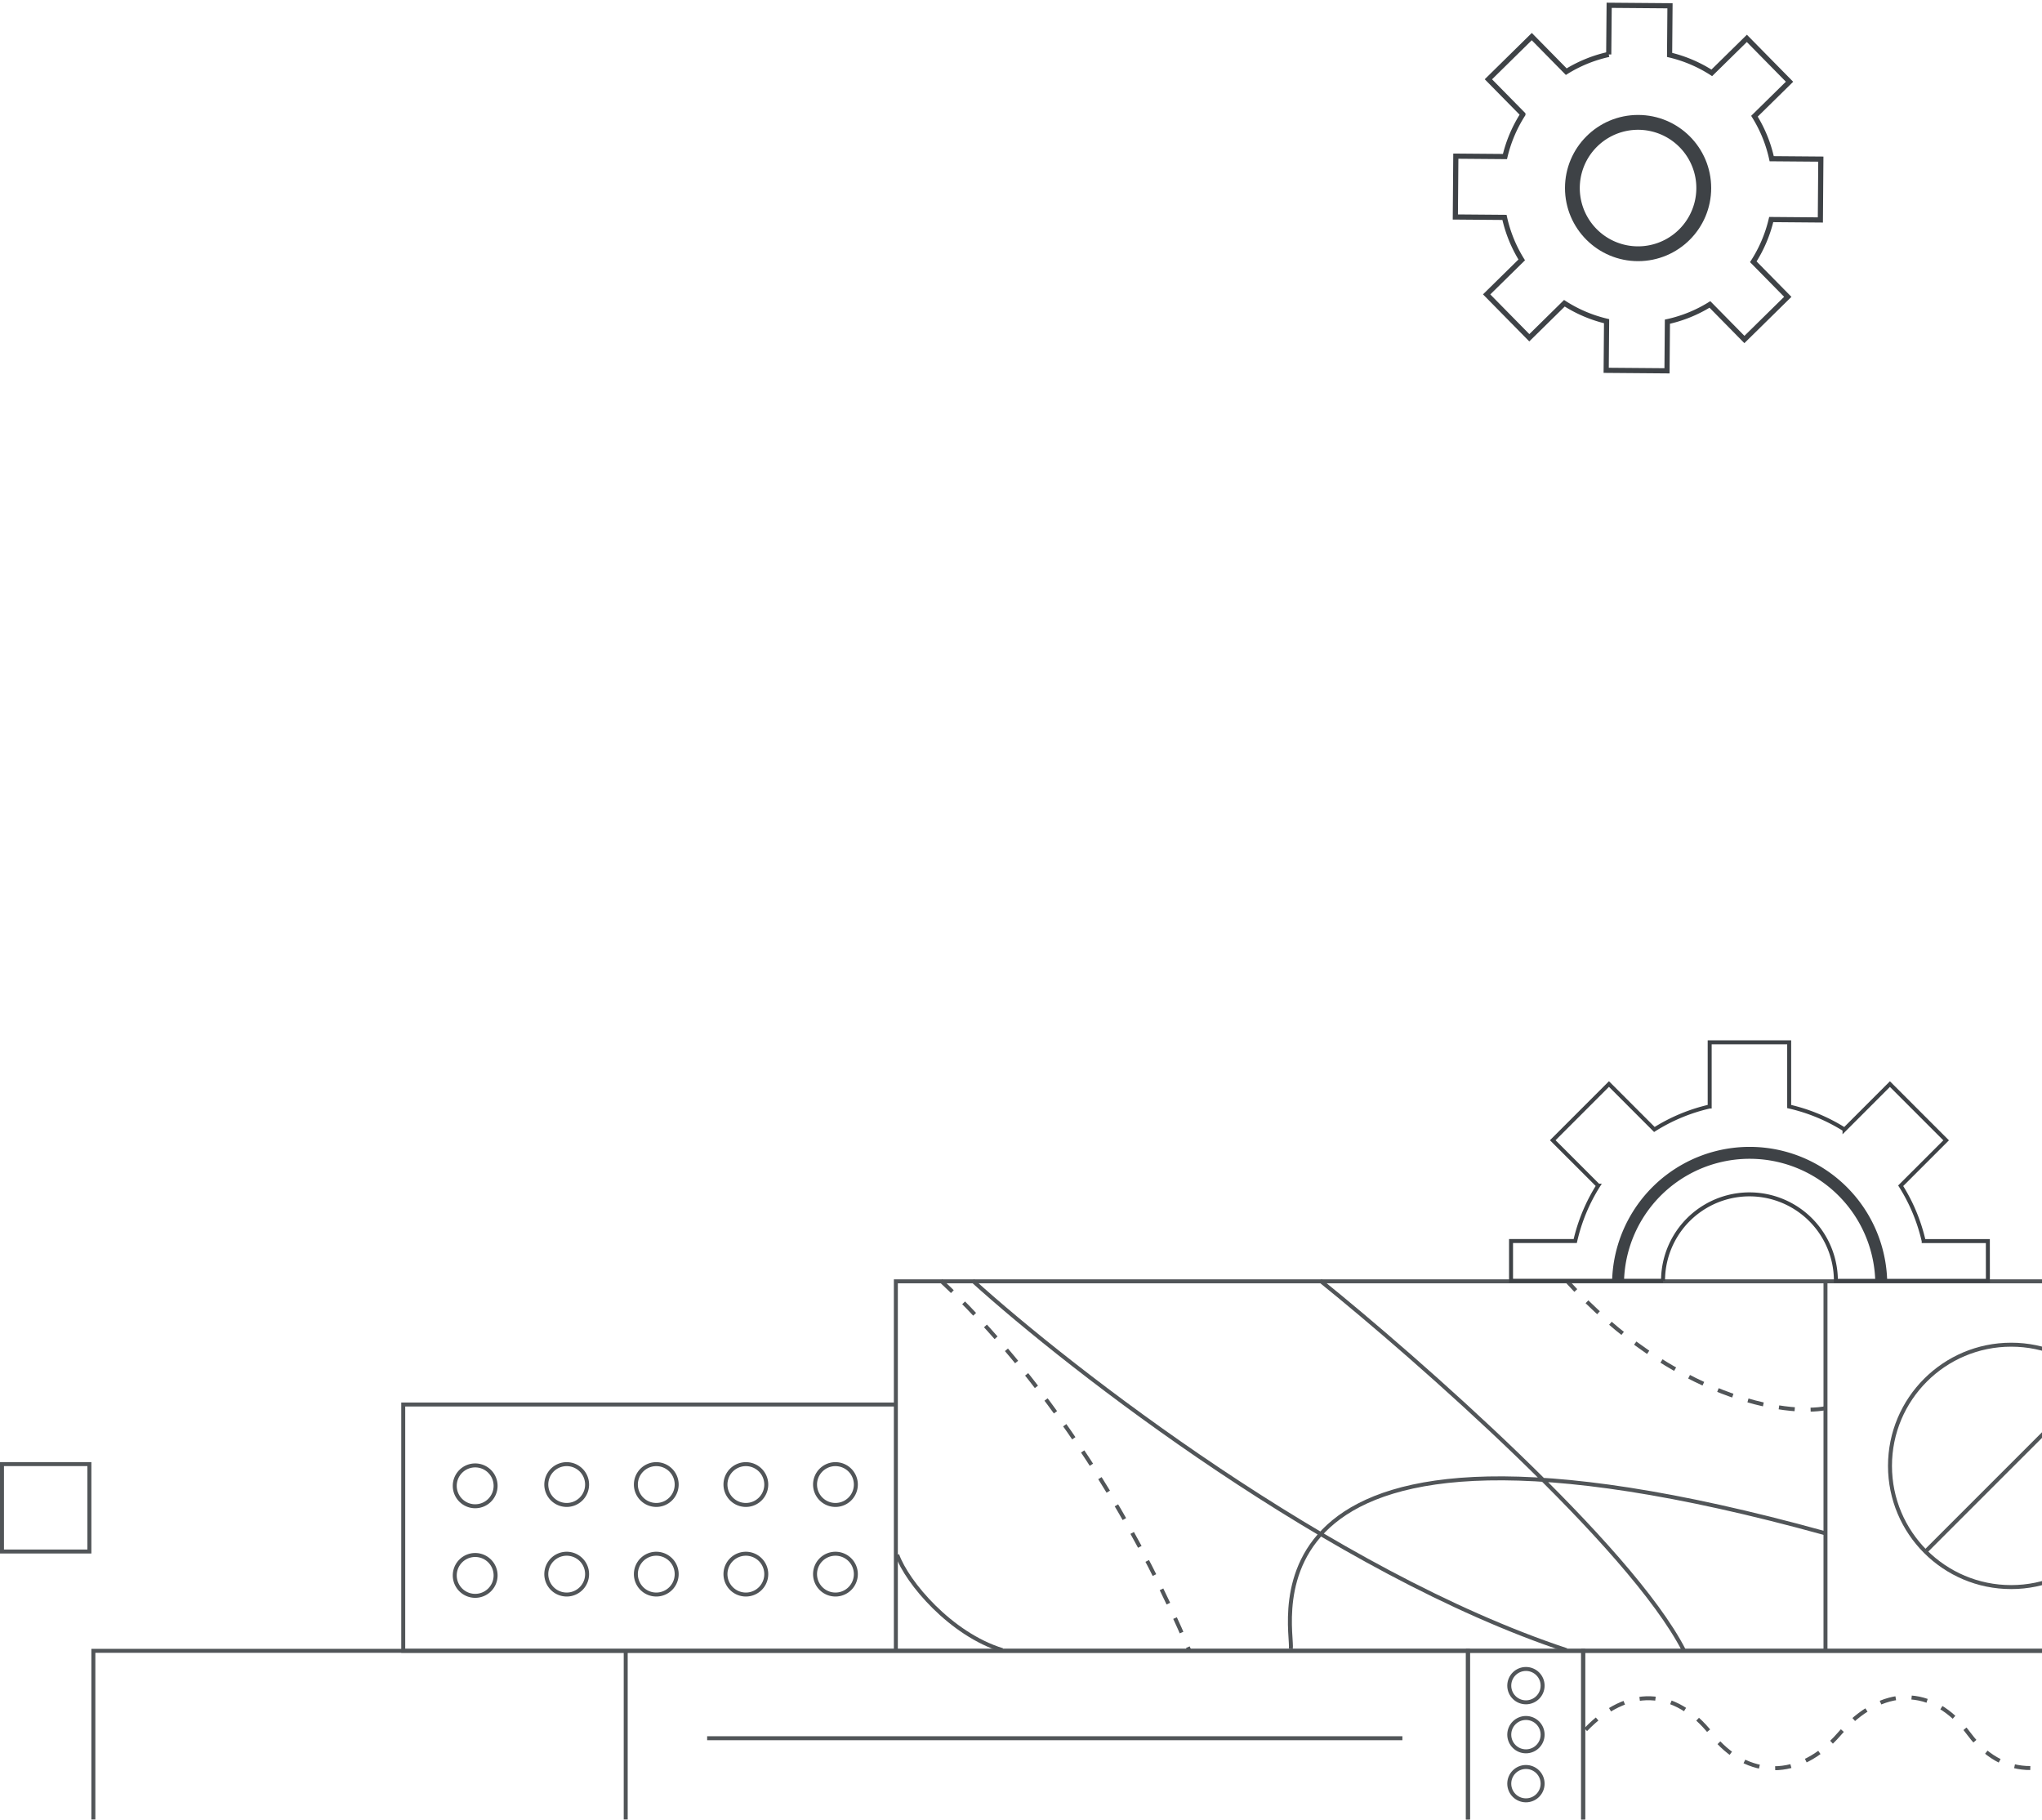 <svg data-name="Layer 1" xmlns="http://www.w3.org/2000/svg" viewBox="0 0 514 458"><path d="M427.64 47.454a15.318 15.318 0 11-1.12-5.87 15.15 15.15 0 011.12 5.87zm-7.28-46l-15.31-.124-.11 12.367a34.232 34.232 0 00-10.69 4.339l-8.68-8.822-10.92 10.742 8.68 8.823a34.286 34.286 0 00-4.51 10.623l-12.37-.1-.12 15.312 12.37.101a34.024 34.024 0 004.34 10.697l-8.83 8.681 10.74 10.918 8.83-8.685a34.213 34.213 0 0010.62 4.513l-.1 12.367 15.31.124.1-12.367a34.262 34.262 0 0010.7-4.339l8.68 8.826 10.92-10.742-8.68-8.823a34.3 34.3 0 004.51-10.626l12.37.101.12-15.313-12.37-.1a33.998 33.998 0 00-4.34-10.694l8.83-8.681-10.74-10.914-8.83 8.677a34.213 34.213 0 00-10.62-4.513z" fill="none" stroke="#3e4246" stroke-linecap="round" stroke-miterlimit="10" stroke-width="1.3"/><circle cx="412.33" cy="47.33" r="16.9" fill="none" stroke="#3e4246" stroke-width="3"/><g opacity=".9" fill="none" stroke="#3e4246"><path d="M23.5 415.5h134v44h-134zM157.5 415.5h212v44h-212zM178 437.5h175M398.5 415.5h224v44h-224z"/><path d="M722.33 436.481c-9.9 11.419-23.09 11.409-32.09-.015-9.48-12.043-22.01-12.034-32.69.018-9.69 10.946-23.51 10.936-32.13-.018-9.61-12.201-22.15-12.195-32.74.015-9.91 11.429-23.13 11.429-32.14-.015-9.59-12.181-22.13-12.175-32.74.016-8.4 9.668-22.52 12.938-32.14-.025-9.16-12.351-22.01-12.342-32.73.024-9.91 11.429-23.13 11.429-32.14-.015-9.19-11.675-21.21-12.025-31.65-1.121" stroke-dasharray="4 4"/><path d="M369.5 415.5h29v44h-29z"/><circle cx="384.1" cy="424.261" r="4.198"/><circle cx="384.1" cy="436.596" r="4.198"/><circle cx="384.1" cy="448.93" r="4.198"/><path d="M101.5 353.5h124v62h-124zM225.5 322.5h234v93h-234zM459.5 322.5h92v93h-92zM.5 368.5h22v22H.5z"/><path d="M147.78 373.648a5.135 5.135 0 11-5.13-5.137 5.136 5.136 0 015.13 5.137zm22.55 0a5.135 5.135 0 11-5.13-5.137 5.136 5.136 0 015.13 5.137zm22.55 0a5.135 5.135 0 11-5.14-5.137 5.138 5.138 0 015.14 5.137zm22.55 0a5.135 5.135 0 11-5.14-5.137 5.138 5.138 0 015.14 5.137zm-67.65 22.548a5.135 5.135 0 11-5.13-5.137 5.136 5.136 0 015.13 5.137zm22.55 0a5.135 5.135 0 11-5.13-5.137 5.136 5.136 0 015.13 5.137zm22.55 0a5.135 5.135 0 11-5.14-5.137 5.138 5.138 0 015.14 5.137zm22.55 0a5.135 5.135 0 11-5.14-5.137 5.138 5.138 0 015.14 5.137zM124.75 373.967a5.14 5.14 0 11-5.14-5.137 5.138 5.138 0 015.14 5.137zm0 22.549a5.14 5.14 0 11-5.14-5.138 5.138 5.138 0 015.14 5.138z"/><circle cx="506.24" cy="368.95" r="30.504"/><path d="M527.85 347.342l-43.22 43.218M244.83 322.329c24.74 22.392 90.5 73.458 149.5 93M332.33 322.329c24.27 19.573 77.97 66.694 91.5 93M324.91 414.986c.94-4.697-16.91-70.933 134.36-29.125"/><path d="M459.73 354.388c-10.02 2.035-38.34-2.37-65.4-32.059M236.83 322.329c1.88 1.879 37.13 32.871 62.5 93" stroke-dasharray="4 4"/><path d="M225.83 391.329c2.5 7 13.5 20 26.5 24"/></g><path d="M380.35 312.352v10.004l38.26.007a21.755 21.755 0 1143.51.008l38.26.006-.01-10.004-16.15-.002a44.662 44.662 0 00-5.79-13.928l11.44-11.436-14.15-14.153-11.43 11.434a44.907 44.907 0 00-13.93-5.786v-16.16l-20.01-.003v16.16a44.711 44.711 0 00-13.92 5.779L405 272.84l-14.15 14.148 11.44 11.437a44.664 44.664 0 00-5.78 13.931z" fill="none" stroke="#3e4246" stroke-miterlimit="10"/><path d="M407.3 322.103a33.131 33.131 0 0166.22.012" fill="none" stroke="#3e4246" stroke-linejoin="bevel" stroke-width="3"/></svg>